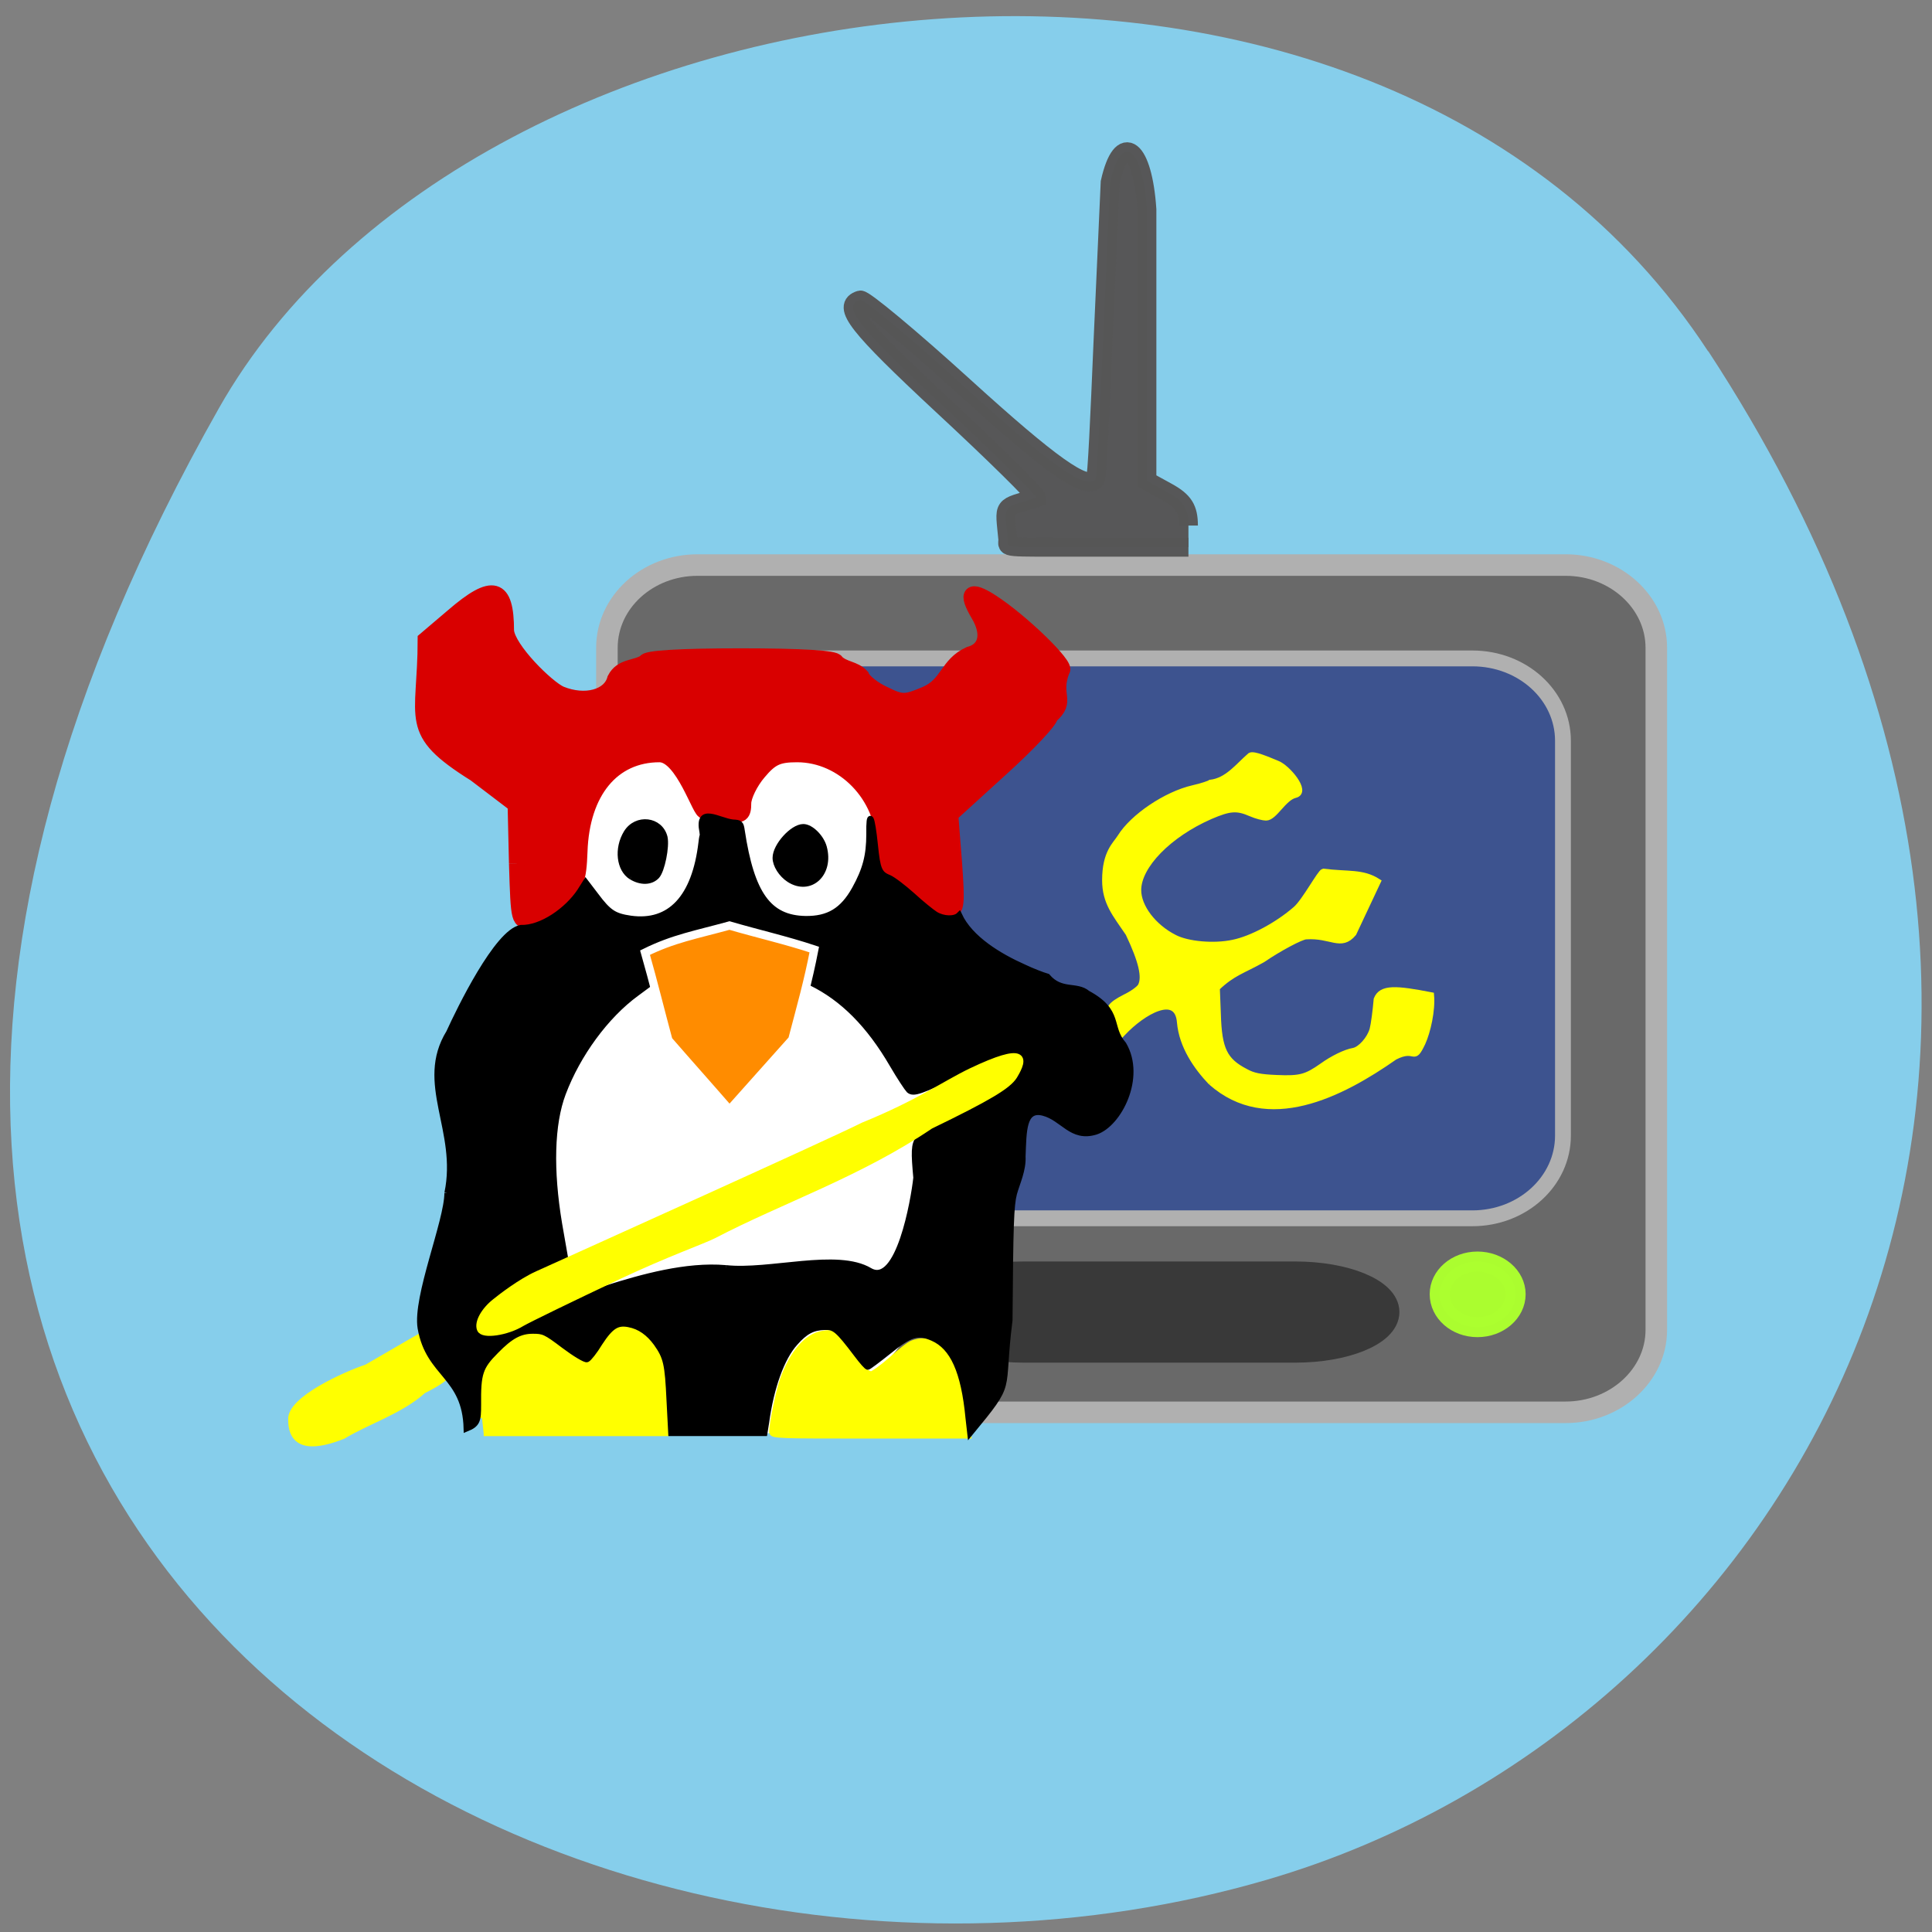 <svg xmlns="http://www.w3.org/2000/svg" viewBox="0 0 22 22"><rect x="0" y="0" width="22" height="22" fill="#808080" stroke="none"/><path d="m 19.453 4 c 5.355 8.184 1.035 15.637 -5.03 17.406 c -8.156 2.379 -19.227 -3.875 -11.93 -16.758 c 2.898 -5.121 13.145 -6.477 16.957 -0.648" fill="#86ceeb"/><g transform="scale(0.086)"><g stroke="#b0b0b0"><path d="m 92.36 74.818 h 114.95 c 6.591 0 12 4.909 12 10.955 v 90.32 c 0 6 -5.409 10.909 -12 10.909 h -114.95 c -6.636 0 -12 -4.909 -12 -10.909 v -90.32 c 0 -6.05 5.364 -10.955 12 -10.955" fill="#696969" stroke-width="2.853"/><path d="m 105.36 87.18 h 89.59 c 6.636 0 12 4.864 12 10.909 v 52.27 c 0 6.05 -5.364 10.955 -12 10.955 h -89.59 c -6.636 0 -12 -4.909 -12 -10.955 v -52.27 c 0 -6.05 5.364 -10.909 12 -10.909" fill="#3d538f" stroke-width="2.097"/></g><g fill="#ff0" stroke="#ff0" stroke-width="0.769"><path d="m 160.36 143.32 c -1.955 -2.045 -3.864 -4.818 -4.136 -7.955 c -0.318 -4.045 -4.909 -1.409 -7.545 1.409 c -2.136 2.409 -0.409 -1.864 -1.273 -2.5 c -0.818 -0.591 -0.409 -1.227 1.545 -2.227 c 0.955 -0.455 1.909 -1.136 2.091 -1.5 c 0.591 -1.136 0.136 -3.227 -1.636 -6.955 c -1.727 -2.545 -3.091 -4.091 -3.091 -7.05 c 0 -3.682 1.409 -4.727 2 -5.682 c 1.682 -2.727 6.091 -5.682 9.636 -6.5 c 1.227 -0.273 2.227 -0.636 2.318 -0.727 c 2.273 -0.273 3.636 -2.182 5.273 -3.591 c 0.455 -0.273 2.318 0.545 3.545 1.045 c 1.364 0.5 4.136 3.773 2.409 4.182 c -1.545 0.364 -2.727 3 -3.864 3 c -0.364 0 -1.273 -0.227 -2 -0.545 c -1.864 -0.818 -2.818 -0.727 -5.364 0.364 c -5.5 2.409 -9.545 6.545 -9.545 9.773 c 0 2.227 2 4.864 4.773 6.273 c 1.727 0.909 5.227 1.227 7.773 0.682 c 2.455 -0.5 5.864 -2.318 8.318 -4.455 c 1.182 -1.045 3.227 -4.864 3.636 -4.955 c 3.227 0.409 5.182 0 7.227 1.318 l -3.227 6.864 c -1.682 2 -2.955 0.182 -6.273 0.409 c -0.636 0 -3.682 1.636 -5.727 3.045 c -2.636 1.5 -3.955 1.727 -6.091 3.773 l 0.136 3.455 c 0.136 4.682 0.864 6.182 3.682 7.636 c 1 0.545 1.864 0.727 4.091 0.818 c 3.136 0.136 3.909 -0.091 6.05 -1.591 c 1.318 -0.955 3.045 -1.818 4.136 -2 c 0.909 -0.182 2.136 -1.545 2.5 -2.818 c 0.182 -0.682 0.409 -2.455 0.545 -4 c 0.636 -1.591 2.545 -1.455 7.227 -0.545 c 0.182 2 -0.455 4.818 -1.136 6.318 c -1.318 2.773 -0.818 0.409 -3.682 1.864 c -7.136 5 -16.864 9.955 -24.318 3.364"/><path d="m 38.545 188 c -0.227 -2.727 7.273 -6.05 10 -6.955 c 13.364 -7.682 12.136 -7.818 11 0 c 0.136 0.955 -0.955 1.818 -3.5 3.091 c -2.955 2.682 -7.455 4.091 -10.591 6 c -3.409 1.364 -6.909 1.864 -6.909 -2.136"/></g><path d="m 93.95 189.32 c -6.364 -1.455 -12.136 -5.636 -17 -12.227 c -8.455 -11.5 -12.09 -29.636 -9.227 -46.23 c 2.273 -13.364 8.136 -24.409 16.409 -30.727 c 8.182 -6.273 17.364 -6.909 25.773 -1.773 c 9 5.409 16.182 17.318 18.727 31.09 c 1.5 7.864 1.545 17.818 0.136 25.23 c -2.455 13.05 -8.182 23.545 -16.273 29.818 c -2.864 2.227 -5.455 3.545 -8.409 4.409 c -1.955 0.545 -2.682 0.682 -5.364 0.727 c -2.409 0.045 -3.455 -0.045 -4.773 -0.318" fill="#fff" stroke="#fff" stroke-width="0.62"/><path d="m 68.41 114.36 l -0.182 -7.818 l -5.318 -4.045 c -9.227 -5.773 -6.591 -6.955 -6.591 -17.818 l 3.636 -3.091 c 5.318 -4.591 7.091 -4.091 7.091 1.955 c 0.227 2.455 5.409 7.545 7.182 8.318 c 3.227 1.318 6.545 0.455 7.182 -1.955 c 0.909 -1.773 2.773 -1.409 4.045 -2.273 c 0 -0.5 4.727 -0.773 12.636 -0.773 c 7.909 0 12.636 0.273 12.636 0.773 c 1 1 2.409 0.864 3.364 1.909 c 0.227 0.636 1.591 1.727 3 2.364 c 2.318 1.136 2.773 1.136 5.455 0 c 3 -1.273 2.818 -3.909 5.818 -5.273 c 2.227 -0.591 2.727 -2.682 1.182 -5.273 c -1.727 -2.909 -1.091 -3.5 1.727 -1.682 c 3.955 2.545 10.182 8.591 9.364 9.09 c -1.318 3.409 0.864 4 -1.545 6.05 c 0 0.591 -3 3.773 -6.636 7.05 l -6.591 6 l 0.5 6.364 c 0.409 5.591 0.318 6.364 -0.773 6.364 c -3.091 -1.091 -4.455 -4.136 -7.409 -5.364 c -0.773 0 -1.091 -1.045 -1.136 -3.455 c -0.091 -6.455 -5.364 -11.864 -11.5 -11.864 c -2.545 0 -3.455 0.409 -5.091 2.364 c -1.091 1.273 -2 3.136 -2 4.091 c 0 1.455 -0.318 1.682 -1.818 1.409 c -1.182 -0.227 -2.818 -0.682 -3.318 -0.364 c -0.591 0.409 -2.864 -7.5 -6 -7.5 c -6.227 0 -10.273 4.909 -10.545 12.818 c -0.136 3.773 -0.455 4.636 -2.455 6.364 c -1.227 1.136 -3.045 2.273 -4 2.591 c -1.636 0.5 -1.682 0.364 -1.909 -7.318" fill="#d90000" stroke="#d90000" stroke-width="2.034"/><g fill="#ff0" stroke="#ff0" stroke-width="0.773"><path d="m 63.818 187.77 c -0.5 -4.545 0.091 -6.591 2.545 -8.955 c 2.5 -2.318 4.636 -2.773 6.5 -1.364 c 0.545 0.455 1.773 1.364 2.636 2.091 c 2.136 1.636 2.682 1.545 4.091 -0.955 c 1.455 -2.591 1.864 -2.909 3.5 -2.727 c 1.636 0.182 3.136 1.5 4.227 3.636 c 0.636 1.227 0.727 1.864 0.818 5.818 l 0.091 4.455 h -24.18"/><path d="m 102.23 189.59 c 0 -1.091 0.864 -5.273 1.409 -6.864 c 1.273 -3.545 3.182 -5.818 5.318 -6.136 c 1.455 -0.273 2.091 0.136 3.318 2.091 c 1.364 2.136 2.455 3.273 3.091 3.273 c 0.227 0 1.455 -0.864 2.636 -1.909 c 1.182 -1.091 2.409 -2.045 2.818 -2.182 c 3.636 -1.409 6.682 2.682 7.182 9.636 l 0.227 2.591 h -13 c -12.182 0 -13 0 -13 -0.5"/></g><path d="m 135.55 168.82 h 35.955 c 6.591 0 12 2.227 12 4.909 c 0 2.682 -5.409 4.909 -12 4.909 h -35.955 c -6.636 0 -12 -2.227 -12 -4.909 c 0 -2.682 5.364 -4.909 12 -4.909" fill="#393939" stroke="#393939" stroke-width="3.581"/><g stroke="#000" stroke-width="0.773"><path d="m 59.23 157.95 c 1.727 -8.273 -3.909 -14.5 0.227 -21.23 c 1.409 -3.091 6.364 -13.273 9.5 -13.864 c 2.773 0.091 6.182 -2.364 7.818 -4.818 l 0.773 -1.227 l 1.318 1.727 c 1.727 2.318 2.455 2.773 4.636 3.091 c 5.227 0.727 8.5 -2.773 9.364 -10.05 c 0.182 -1.591 0.227 -0.455 0.136 -1.409 c -0.727 -3.591 2.182 -1.455 4.045 -1.273 c 0.955 0.045 1.045 0.136 1.182 1.091 c 1.273 8.409 3.545 11.591 8.409 11.682 c 3.045 0.045 4.955 -1.091 6.545 -3.955 c 1.409 -2.545 1.909 -4.409 1.909 -7.273 c -0.045 -3.273 0.364 -2.455 0.773 1.5 c 0.318 3.136 0.545 3.773 1.818 4.273 c 0.545 0.227 1.909 1.273 3.136 2.364 c 1.182 1.091 2.545 2.182 3.045 2.5 c 1.045 0.636 2.545 0.682 3.136 0.091 c 1.455 3.136 5.318 5.455 8.591 6.909 c 1.045 0.5 2.455 1.045 3.091 1.227 c 1.818 2.136 3.864 1 5.318 2.227 c 4.455 2.409 2.727 4.455 4.773 6.773 c 2.545 4.364 -0.636 10.545 -3.682 11.545 c -3.227 1 -4.318 -1.818 -6.955 -2.5 c -2.682 -0.682 -2.591 2.455 -2.727 5.773 c 0.091 1.773 -0.727 3.455 -1.136 4.909 c -0.409 1.591 -0.5 4.045 -0.591 16.773 c -1.273 10 0.682 7.773 -5.227 14.955 l -0.227 -2 c -0.591 -6.182 -2.045 -9.409 -4.727 -10.591 c -2 -0.864 -3 -0.545 -5.909 1.818 c -1.364 1.091 -2.591 2 -2.682 2 c -0.136 0 -0.773 -0.727 -1.455 -1.636 c -2.545 -3.364 -2.955 -3.682 -4.273 -3.636 c -1.591 0.045 -2.591 0.591 -3.909 2.091 c -1.773 1.955 -3.182 5.864 -3.818 10.545 l -0.227 1.409 c -4.091 0 -8.227 0 -12.364 0 l -0.227 -4.364 c -0.227 -4.818 -0.409 -5.682 -1.727 -7.545 c -1 -1.364 -2.182 -2.227 -3.636 -2.5 c -1.545 -0.318 -2.409 0.227 -3.864 2.455 c -0.682 1.136 -1.455 2.091 -1.682 2.182 c -0.227 0.091 -1.591 -0.727 -3.045 -1.818 c -2.455 -1.864 -2.727 -1.955 -4.136 -1.955 c -1.727 0 -3 0.727 -4.864 2.636 c -2.136 2.136 -2.409 3 -2.364 7.182 c 0 2.045 -0.091 2.545 -1.545 3.136 c -0.182 -7.091 -5 -7.05 -6.091 -13.318 c -0.682 -4.091 3.545 -14.14 3.545 -17.909 m 36.864 9.955 c 5.818 0.636 14.773 -2.227 19.09 0.364 c 3.818 2.182 5.818 -9.364 6.136 -12.318 c -0.591 -6.591 -0.182 -4.545 5.136 -8.409 c 6.864 -3.545 8.227 -4.5 8.864 -6.136 c 0.227 -0.682 0.182 -0.864 -0.455 -1.455 c -1.091 -0.909 -1.955 -0.682 -7.591 2 c -5.455 2.636 -6.318 2.909 -6.909 2.409 c -0.227 -0.227 -1.227 -1.727 -2.182 -3.364 c -3.091 -5.318 -6.591 -8.818 -10.773 -10.864 c -3 -1.409 -3.227 -1.682 -3.227 -3.136 c -1.636 -4.727 -14.955 -2.636 -15.14 -0.318 c 0 1.409 0.273 1.136 -4.773 4.864 c -4.045 2.955 -7.773 8.05 -9.727 13.227 c -1.545 4.091 -1.682 10.182 -0.5 17.273 l 0.818 4.682 l -1.318 1.364 c -1.818 1.818 -2 2.636 -0.727 3.682 c -0.409 2.864 12.818 -4.773 23.273 -3.864"/><path d="m 83.59 116.09 c -1.591 -1 -1.909 -3.727 -0.636 -5.818 c 1.318 -2.136 4.455 -1.773 5.05 0.591 c 0.273 1.227 -0.364 4.409 -1.045 5.136 c -0.773 0.818 -2.091 0.864 -3.364 0.091"/><path d="m 104.5 116.45 c -1.045 -0.682 -1.818 -1.909 -1.818 -2.864 c 0 -1.591 2.273 -4.091 3.682 -4.091 c 1 0 2.364 1.364 2.727 2.682 c 0.955 3.5 -1.818 6.05 -4.591 4.273"/></g><path d="m 63.59 176 c -0.364 -0.864 0.5 -2.455 2 -3.636 c 0.727 -0.591 3.364 -2.636 5.591 -3.636 c 5.727 -2.591 39 -17.591 43.14 -19.682 c 7.364 -3 10.773 -5.5 14.273 -7.182 c 7.273 -3.455 7.136 -1.818 5.682 0.591 c -0.818 1.318 -3.409 2.864 -11.09 6.591 c -9.5 6.409 -19.818 9.864 -28.682 14.5 c -1.318 0.682 -6.455 2.5 -12.591 5.409 c -6.182 2.909 -11.955 5.727 -12.818 6.227 c -2 1.227 -5.182 1.682 -5.5 0.818" fill="#ff0" stroke="#ff0" stroke-width="0.878"/><path d="m 88.5 137.73 c -1.045 -3.864 -2 -7.773 -3.091 -11.591 c 3.773 -1.864 6.727 -2.364 11.182 -3.591 c 3.727 1.091 7.545 1.955 11.227 3.182 c -0.818 4.227 -1.727 7.409 -2.909 11.909 c -2.773 3.091 -5.545 6.227 -8.318 9.318 c -2.682 -3.091 -5.409 -6.136 -8.091 -9.227" fill="#ff8c00" stroke="#fff" stroke-width="1.096"/><g stroke-opacity="0.988" fill-opacity="0.988"><path d="m 157.36 69.59 c 0 -2.227 -0.636 -3.227 -2.773 -4.409 l -2.727 -1.5 v -35.955 c -0.545 -8.136 -3.318 -10.455 -4.864 -3.591 l -0.955 21.273 c -0.409 9.727 -0.773 17.864 -1 18.09 c -1.318 1.409 -6 -1.955 -17.455 -12.364 c -7.05 -6.409 -13.227 -11.545 -13.682 -11.409 c -2.5 0.773 -0.409 3.409 10.864 13.909 c 6.864 6.364 12.455 11.864 12.455 12.273 c -4.636 1.455 -4.227 0.682 -3.773 5.545 c 0 1.136 -1.091 1 10.182 1 h 13.727" fill="#565656" stroke="#565656" stroke-width="2.506"/><path d="m 200.68 171.36 c 0 2.409 -2.273 4.364 -5.05 4.364 c -2.773 0 -5 -1.955 -5 -4.364 c 0 -2.364 2.227 -4.318 5 -4.318 c 2.773 0 5.05 1.955 5.05 4.318" fill="#acff2f" stroke="#acff2f" stroke-width="2.655"/></g></g></svg>